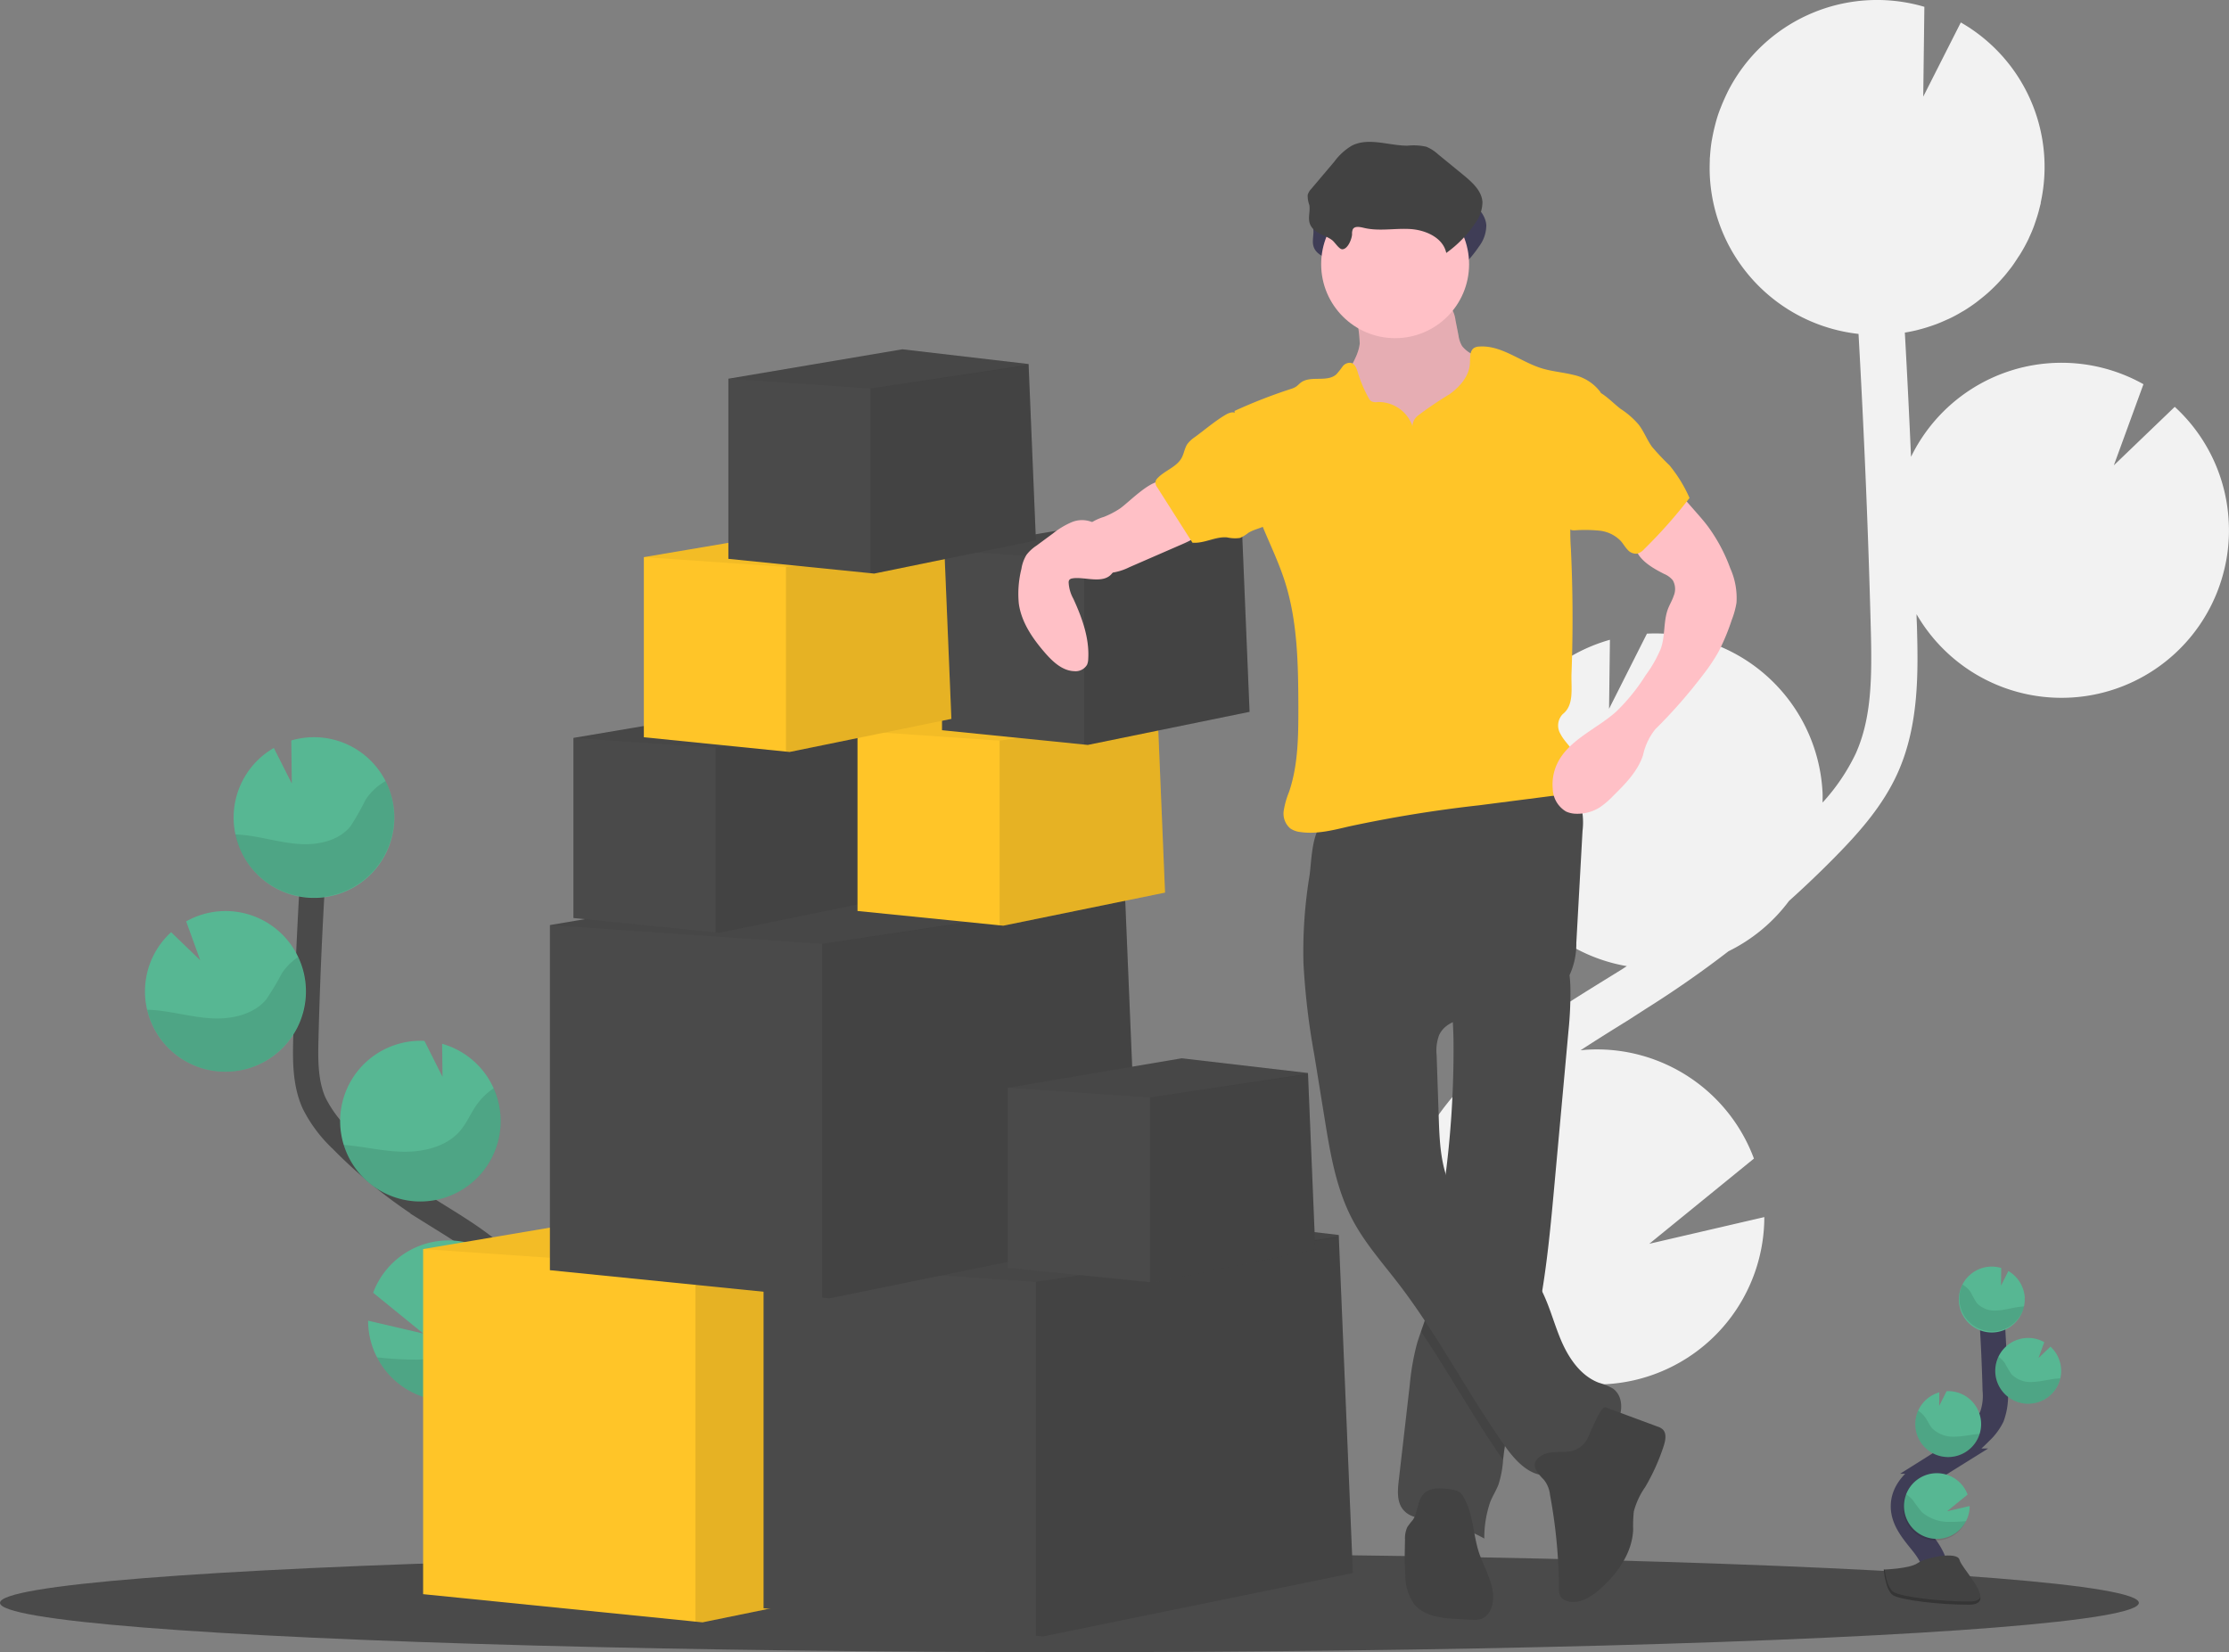 <svg xmlns="http://www.w3.org/2000/svg" width="352.91" height="261.6" viewBox="0 0 352.91 261.6">
  <rect x="0" y="0" width="352.91" height="261.6" fill="#808080" stroke="none"/>
  <g id="undraw_deliveries_131a" transform="translate(0 0.098)">
    <path id="Path_100" data-name="Path 100" d="M754.944,253.287l2.777-1.714c.264-.167.524-.346.792-.513a26.523,26.523,0,0,1-22-24.905,26.248,26.248,0,0,1,2.29-12.081,26.568,26.568,0,0,1,17.029-14.691l-.138,10.929,6-11.9a.238.238,0,0,1,.074,0A26.519,26.519,0,0,1,789.5,223.672c.022.506,0,1,0,1.487a31.705,31.705,0,0,0,5.241-7.736c2.543-5.669,2.6-12.088,2.39-19.891-.4-15.464-1.067-31.043-1.937-46.577a26.5,26.5,0,0,1-23.549-25.088c-.037-.814-.026-1.613,0-2.409a3.987,3.987,0,0,1,.03-.595c.052-.769.123-1.532.242-2.282a2.167,2.167,0,0,1,.067-.372q.164-.955.39-1.888c.059-.23.115-.465.178-.7a20.11,20.11,0,0,1,.628-2c.078-.219.171-.431.253-.647.19-.483.394-.959.61-1.431.115-.249.227-.494.349-.743.03-.063.056-.126.089-.19h0a26.5,26.5,0,0,1,31.136-13.449l-.178,14.222,5.948-11.746a26.355,26.355,0,0,1,12.639,28.574h.03c-.041.19-.1.372-.145.558-.082.349-.171.7-.268,1.041-.126.442-.268.877-.413,1.312-.112.323-.219.654-.342.974-.178.468-.372.926-.587,1.383-.119.268-.227.539-.372.8q-.509,1.026-1.115,2.007c-.138.227-.294.442-.439.669-.283.439-.569.874-.877,1.3-.19.26-.394.509-.595.766-.29.372-.587.743-.9,1.082-.219.249-.442.494-.673.743-.323.342-.658.673-1,1-.227.219-.457.439-.7.647-.39.346-.8.677-1.212,1-.208.164-.409.335-.624.491q-.941.7-1.944,1.312c-.126.074-.26.138-.372.212-.558.331-1.115.639-1.714.929-.249.123-.509.23-.766.346-.479.216-.963.424-1.457.613-.286.108-.58.208-.874.309-.487.167-.981.32-1.487.457-.3.082-.591.164-.892.234-.543.13-1.1.238-1.654.331a.189.189,0,0,0-.108.022q.55,9.828.978,19.668a26.5,26.5,0,0,1,36.8-11.5l-4.687,12.843,9.643-9.26a26.445,26.445,0,0,1,8.55,18.311,25.955,25.955,0,0,1-.673,7.3,26.508,26.508,0,0,1-48.759,7.223c0,.665.048,1.334.067,2,.175,6.884.394,15.449-3.037,23.1-2.323,5.186-6.067,9.4-9.765,13.17-2.405,2.457-4.9,4.832-7.457,7.133a26.519,26.519,0,0,1-9.576,7.962q-6.3,4.855-13.047,9.092l-2.732,1.762c-2.524,1.565-5.111,3.171-7.65,4.832.446-.045.888-.093,1.342-.112a26.53,26.53,0,0,1,26.11,17.259l-16.571,13.49,18.214-4.227a26.53,26.53,0,0,1-38.02,23.883c.409.513.821,1.022,1.23,1.531.814,1.015,1.624,2.022,2.416,3.022,10.78,13.653,13.784,26.619,8.442,36.5l-6.49-3.509c5.2-9.62-2.6-21.932-7.743-28.422-.777-.981-1.572-1.97-2.375-2.974-6.888-8.55-14.694-18.259-14.5-30.158C723.523,272.762,740.953,261.956,754.944,253.287Z" transform="translate(-500.938 -98.18)" fill="#f2f2f2"/>
    <ellipse id="Ellipse_28" data-name="Ellipse 28" cx="169.32" cy="7.806" rx="169.32" ry="7.806" transform="translate(0 245.89)" fill="#4a4a4a"/>
    <path id="Path_101" data-name="Path 101" d="M940.663,696.778c1.115-2.048-.149-4.557-1.591-6.386s-3.2-3.717-3.163-6.055c.052-3.345,3.6-5.319,6.442-7.092a31.523,31.523,0,0,0,5.78-4.65,8.469,8.469,0,0,0,1.781-2.379,9.712,9.712,0,0,0,.532-4.23q-.186-7.159-.706-14.3" transform="translate(-634.552 -445.992)" fill="none" stroke="#3f3d56" stroke-miterlimit="10" stroke-width="4"/>
    <path id="Path_102" data-name="Path 102" d="M969.986,642.588a5.227,5.227,0,0,0-2.6-4.275l-1.167,2.312.033-2.8a5.216,5.216,0,1,0,3.717,4.758Z" transform="translate(-649.407 -437.153)" fill="#57b793"/>
    <path id="Path_103" data-name="Path 103" d="M945.974,733.178a5.2,5.2,0,1,1,.249-4.2l-3.256,2.65,3.583-.833A5.2,5.2,0,0,1,945.974,733.178Z" transform="translate(-634.699 -492.429)" fill="#57b793"/>
    <path id="Path_104" data-name="Path 104" d="M946.438,701.077a5.2,5.2,0,0,1-5.449-4.97,5.129,5.129,0,0,1,.45-2.375,5.227,5.227,0,0,1,3.346-2.892l-.026,2.152,1.182-2.342h0a5.219,5.219,0,1,1,.487,10.427Z" transform="translate(-637.74 -470.473)" fill="#57b793"/>
    <path id="Path_105" data-name="Path 105" d="M980.51,678.4a5.21,5.21,0,1,1,2.3-9.747l-.922,2.528,1.9-1.821a5.2,5.2,0,0,1,1.688,3.6,5.086,5.086,0,0,1-.134,1.435,5.2,5.2,0,0,1-4.832,4Z" transform="translate(-659.147 -456.235)" fill="#57b793"/>
    <path id="Path_106" data-name="Path 106" d="M969.382,648.775c-1.2.134-2.375.509-3.583.584a3.9,3.9,0,0,1-3.3-1.156,16.512,16.512,0,0,1-.966-1.7,3.717,3.717,0,0,0-1.312-1.238,5.2,5.2,0,1,0,9.754,3.464C969.772,648.742,969.575,648.757,969.382,648.775Z" transform="translate(-649.506 -441.965)" opacity="0.1"/>
    <path id="Path_107" data-name="Path 107" d="M980.488,683.435A5.2,5.2,0,0,1,975.526,676a3.867,3.867,0,0,1,1.048,1.052,16.815,16.815,0,0,0,1.033,1.725,4.254,4.254,0,0,0,3.461,1.208c1.26-.059,2.472-.413,3.717-.528.171,0,.349-.03.524-.033A5.2,5.2,0,0,1,980.488,683.435Z" transform="translate(-659.125 -461.272)" opacity="0.1"/>
    <path id="Path_108" data-name="Path 108" d="M946.438,706.3a5.2,5.2,0,0,1-5.449-4.97,5.129,5.129,0,0,1,.45-2.375,4.284,4.284,0,0,1,1.115,1.059c.405.572.658,1.23,1.115,1.758a4.818,4.818,0,0,0,3.695,1.294c1.335-.033,2.535-.346,3.821-.442a5.226,5.226,0,0,1-4.747,3.676Z" transform="translate(-637.74 -475.691)" opacity="0.1"/>
    <path id="Path_109" data-name="Path 109" d="M945.736,738.775a5.214,5.214,0,1,1-9.512-4.275,5.41,5.41,0,0,1,1.145,1.022,20.6,20.6,0,0,0,1.4,1.859,6.492,6.492,0,0,0,4.319,1.517A22.361,22.361,0,0,0,945.736,738.775Z" transform="translate(-634.461 -498.026)" opacity="0.1"/>
    <path id="Path_110" data-name="Path 110" d="M927.54,762.887s4.115-.126,5.357-1.011,6.319-1.94,6.643-.52,6.189,7.063,1.539,7.085-10.8-.743-12.04-1.487S927.54,762.887,927.54,762.887Z" transform="translate(-629.295 -514.463)" fill="#424242"/>
    <path id="Path_111" data-name="Path 111" d="M941.16,771.684c-4.646.037-10.8-.743-12.04-1.487-.94-.573-1.32-2.636-1.442-3.587h-.137s.26,3.32,1.487,4.089,7.39,1.517,12.04,1.487c1.342,0,1.807-.491,1.781-1.2C942.673,771.409,942.16,771.677,941.16,771.684Z" transform="translate(-629.295 -518.2)" opacity="0.2"/>
    <path id="Path_112" data-name="Path 112" d="M279.264,556.331c-2.7-5,.372-11.115,3.881-15.568s7.806-9.085,7.713-14.761c-.134-8.156-8.788-12.97-15.7-17.293a76.683,76.683,0,0,1-14.1-11.334,20.593,20.593,0,0,1-4.334-5.8c-1.427-3.189-1.39-6.814-1.3-10.308q.446-17.471,1.725-34.875" transform="translate(-206.997 -317.014)" fill="none" stroke="#4a4a4a" stroke-miterlimit="10" stroke-width="4"/>
    <path id="Path_113" data-name="Path 113" d="M224.736,424.206a12.717,12.717,0,0,1,6.349-10.408l2.847,5.632-.085-6.817a12.72,12.72,0,1,1-9.111,11.605Z" transform="translate(-187.731 -295.465)" fill="#57b793"/>
    <path id="Path_114" data-name="Path 114" d="M283.405,644.957a12.713,12.713,0,0,0,24.01-5.2,12.548,12.548,0,0,0-.829-5.16,12.72,12.72,0,0,0-23.79.138l7.944,6.461L282,639.158A12.576,12.576,0,0,0,283.405,644.957Z" transform="translate(-223.717 -430.14)" fill="#57b793"/>
    <path id="Path_115" data-name="Path 115" d="M282.2,566.847a12.72,12.72,0,0,0,4.033-24.95l.067,5.238-2.862-5.7h-.033a12.721,12.721,0,0,0-1.186,25.415Z" transform="translate(-216.236 -376.72)" fill="#57b793"/>
    <path id="Path_116" data-name="Path 116" d="M199.1,511.576a12.72,12.72,0,1,0-5.62-23.79l2.23,6.159L191.1,489.5a12.661,12.661,0,0,0-4.126,8.78,12.4,12.4,0,0,0,.323,3.5,12.717,12.717,0,0,0,11.8,9.8Z" transform="translate(-164.005 -341.994)" fill="#57b793"/>
    <path id="Path_117" data-name="Path 117" d="M226.9,439.35c2.937.323,5.791,1.234,8.736,1.416s6.182-.52,8.044-2.81a39.662,39.662,0,0,0,2.353-4.141,9.025,9.025,0,0,1,3.2-3.015,12.72,12.72,0,1,1-23.79,8.442C225.944,439.264,226.428,439.3,226.9,439.35Z" transform="translate(-188.188 -307.219)" opacity="0.1"/>
    <path id="Path_118" data-name="Path 118" d="M199.694,523.89a12.728,12.728,0,0,0,12.1-18.14,9.408,9.408,0,0,0-2.557,2.557,41.223,41.223,0,0,1-2.52,4.2c-1.981,2.327-5.364,3.089-8.434,2.951s-6.033-1.015-9.089-1.294c-.424-.037-.855-.067-1.282-.078a12.717,12.717,0,0,0,11.784,9.8Z" transform="translate(-164.603 -354.308)" opacity="0.1"/>
    <path id="Path_119" data-name="Path 119" d="M283.124,579.556a12.717,12.717,0,0,0,12.2-17.906,10.285,10.285,0,0,0-2.688,2.6c-.989,1.394-1.606,3-2.762,4.286-2.145,2.39-5.751,3.234-9,3.156-3.149-.067-6.182-.84-9.312-1.082a12.728,12.728,0,0,0,11.564,8.944Z" transform="translate(-217.158 -389.429)" opacity="0.1"/>
    <path id="Path_120" data-name="Path 120" d="M285.78,658.724a12.713,12.713,0,0,0,24.01-5.2,12.549,12.549,0,0,0-.829-5.159,12.737,12.737,0,0,0-2.788,2.487c-1.208,1.487-2.007,3.145-3.4,4.52-2.6,2.55-6.8,3.606-10.535,3.717A54.567,54.567,0,0,1,285.78,658.724Z" transform="translate(-226.092 -443.906)" opacity="0.1"/>
    <path id="Path_121" data-name="Path 121" d="M273.523,565.939l-49.068,10.037-1.115-.112-43.12-4.349V516.871L233,507.95l38.288,4.461.011.242,0,.119Z" transform="translate(-113.228 -319.194)" fill="#ffc528"/>
    <path id="Path_122" data-name="Path 122" d="M346.4,573.887l-49.068,10.037-1.115-.112V527.793l47.964-7.193Z" transform="translate(-186.108 -327.142)" opacity="0.1"/>
    <path id="Path_123" data-name="Path 123" d="M271.307,512.771l-.015.011-47.952,7.063-43.12-2.974L233,507.95l38.288,4.461.011.242Z" transform="translate(-113.228 -319.194)" opacity="0.05"/>
    <path id="Path_124" data-name="Path 124" d="M418.523,571.939l-49.068,10.037-1.115-.112-43.12-4.349V522.871L378,513.95l38.288,4.461.011.242,0,.119Z" transform="translate(-204.328 -322.964)" fill="#4a4a4a"/>
    <path id="Path_125" data-name="Path 125" d="M491.4,579.887l-49.068,10.037-1.115-.112V533.793l47.964-7.193Z" transform="translate(-277.208 -330.912)" opacity="0.1"/>
    <path id="Path_126" data-name="Path 126" d="M416.307,518.771l-.015.011-47.952,7.063-43.12-2.974L378,513.95l38.288,4.461.011.242Z" transform="translate(-204.328 -322.964)" opacity="0.05"/>
    <path id="Path_127" data-name="Path 127" d="M327.523,427.939l-49.068,10.037-1.115-.112-43.12-4.349V378.871L287,369.95l38.288,4.461.011.242,0,.119Z" transform="translate(-147.155 -232.492)" fill="#4a4a4a"/>
    <path id="Path_128" data-name="Path 128" d="M400.4,435.887l-49.068,10.037-1.115-.112V389.793l47.964-7.193Z" transform="translate(-220.035 -240.44)" opacity="0.1"/>
    <path id="Path_129" data-name="Path 129" d="M325.307,374.771l-.015.011-47.952,7.063-43.12-2.974L287,369.95l38.288,4.461.011.242Z" transform="translate(-147.155 -232.492)" opacity="0.05"/>
    <path id="Path_130" data-name="Path 130" d="M477.916,480.956,452.308,486.2l-.584-.059-22.5-2.271V455.348l27.548-4.658,19.984,2.331.007.126v.059Z" transform="translate(-269.669 -283.219)" fill="#4a4a4a"/>
    <path id="Path_131" data-name="Path 131" d="M515.952,485.109l-25.608,5.241-.584-.059V461.054L514.8,457.3Z" transform="translate(-307.704 -287.372)" opacity="0.1"/>
    <path id="Path_132" data-name="Path 132" d="M476.76,453.207l-.007.007L451.724,456.9l-22.5-1.554,27.548-4.658,19.984,2.331.007.126Z" transform="translate(-269.669 -283.219)" opacity="0.05"/>
    <path id="Path_133" data-name="Path 133" d="M292.916,331.956l-25.608,5.238-.584-.056-22.5-2.271V306.348l27.548-4.658,19.984,2.331.007.126v.059Z" transform="translate(-153.438 -189.606)" fill="#4a4a4a"/>
    <path id="Path_134" data-name="Path 134" d="M330.952,336.109l-25.608,5.238-.584-.056V312.054L329.8,308.3Z" transform="translate(-191.473 -193.759)" opacity="0.1"/>
    <path id="Path_135" data-name="Path 135" d="M291.76,304.207l-.007.007L266.724,307.9l-22.5-1.554,27.548-4.658,19.984,2.331.007.126Z" transform="translate(-153.438 -189.606)" opacity="0.05"/>
    <path id="Path_136" data-name="Path 136" d="M413.916,328.956l-25.608,5.238-.584-.056-22.5-2.271V303.348l27.548-4.658,19.984,2.331.007.126v.059Z" transform="translate(-229.459 -187.721)" fill="#ffc528"/>
    <path id="Path_137" data-name="Path 137" d="M451.952,333.109l-25.608,5.238-.584-.056V309.054L450.8,305.3Z" transform="translate(-267.495 -191.874)" opacity="0.1"/>
    <path id="Path_138" data-name="Path 138" d="M412.76,301.207l-.007.007L387.724,304.9l-22.5-1.554,27.548-4.658,19.984,2.331.007.126Z" transform="translate(-229.459 -187.721)" opacity="0.05"/>
    <path id="Path_139" data-name="Path 139" d="M449.916,251.956l-25.608,5.238-.584-.056-22.5-2.271V226.348l27.548-4.658,19.984,2.331.007.126v.059Z" transform="translate(-252.077 -139.344)" fill="#4a4a4a"/>
    <path id="Path_140" data-name="Path 140" d="M487.952,256.109l-25.608,5.238-.584-.056V232.054L486.8,228.3Z" transform="translate(-290.113 -143.497)" opacity="0.1"/>
    <path id="Path_141" data-name="Path 141" d="M448.76,224.207l-.007.007L423.724,227.9l-22.5-1.554,27.548-4.658,19.984,2.331.007.126Z" transform="translate(-252.077 -139.344)" opacity="0.05"/>
    <path id="Path_142" data-name="Path 142" d="M699.117,231.665c-.271,2.416-2.115,4.364-2.8,6.691-1.026,3.513.743,7.286,3.182,10.037a22.218,22.218,0,0,0,15.471,7.338,6.657,6.657,0,0,0,2.557-.279,5.554,5.554,0,0,0,1.944-1.331,12.431,12.431,0,0,0,3.2-6.955,37.2,37.2,0,0,0,.089-7.773,4.4,4.4,0,0,0-.29-1.569,3.985,3.985,0,0,0-1.007-1.238,23.422,23.422,0,0,0-4.331-3.149,4.863,4.863,0,0,1-1.814-1.387,4.539,4.539,0,0,1-.561-1.662l-.479-2.439a4.781,4.781,0,0,0-.7-1.978c-.844-1.138-2.461-1.294-3.877-1.349l-5.2-.2c-1.617-.063-3.743-.528-5.323-.208-1.487.294-.985,1.654-.717,2.888A20.885,20.885,0,0,1,699.117,231.665Z" transform="translate(-483.836 -177.355)" fill="#ffc0c6"/>
    <path id="Path_143" data-name="Path 143" d="M699.117,231.665c-.271,2.416-2.115,4.364-2.8,6.691-1.026,3.513.743,7.286,3.182,10.037a22.218,22.218,0,0,0,15.471,7.338,6.657,6.657,0,0,0,2.557-.279,5.554,5.554,0,0,0,1.944-1.331,12.431,12.431,0,0,0,3.2-6.955,37.2,37.2,0,0,0,.089-7.773,4.4,4.4,0,0,0-.29-1.569,3.985,3.985,0,0,0-1.007-1.238,23.422,23.422,0,0,0-4.331-3.149,4.863,4.863,0,0,1-1.814-1.387,4.539,4.539,0,0,1-.561-1.662l-.479-2.439a4.781,4.781,0,0,0-.7-1.978c-.844-1.138-2.461-1.294-3.877-1.349l-5.2-.2c-1.617-.063-3.743-.528-5.323-.208-1.487.294-.985,1.654-.717,2.888A20.885,20.885,0,0,1,699.117,231.665Z" transform="translate(-483.836 -177.355)" opacity="0.1"/>
    <path id="Path_144" data-name="Path 144" d="M747.62,516.978l-2.208,24.207c-.576,6.349-1.164,12.724-2.294,18.991-.372,2.16-.848,4.308-1.39,6.438-1.509,5.914-3.7,11.695-4.4,17.757-.022.175-.041.372-.059.532a15.928,15.928,0,0,1-.743,3.94c-.372.926-.9,1.769-1.279,2.684a17.589,17.589,0,0,0-.955,5.832,25.145,25.145,0,0,0-8.658-2.974c-1.487-.219-3.1-.372-4.089-1.487-1.115-1.212-.985-3.067-.8-4.695q.877-7.583,1.747-15.159a39.509,39.509,0,0,1,1.115-6.438c.2-.7.442-1.394.688-2.085.338-.952.68-1.9.937-2.881a34.7,34.7,0,0,0,.736-4.769c.6-5.085,1.32-10.159,1.952-15.241l.033-.268a155.859,155.859,0,0,0,1.461-23.2c-.03-1.149-.078-2.3-.152-3.45-.1-1.669-.256-2.554,1.115-3.6a26,26,0,0,1,5.286-2.714c.94-.409,11.3-4.089,11.523-3.279a20.179,20.179,0,0,1,.743,5.286A58.839,58.839,0,0,1,747.62,516.978Z" transform="translate(-499.29 -353.842)" fill="#4a4a4a"/>
    <path id="Path_145" data-name="Path 145" d="M749.265,621.623c-.372,2.16-.847,4.308-1.39,6.438-1.509,5.914-3.7,11.694-4.4,17.757-.022.175-.041.372-.06.531-4.617-6.594-8.505-13.687-13.01-20.352.338-.952.68-1.9.937-2.881a34.717,34.717,0,0,0,.773-4.8c.6-5.085,1.32-10.159,1.952-15.241l.033-.268a15.79,15.79,0,0,0,1.115,3.126c3.026,6.148,10.215,9.256,13.731,15.14Q749.116,621.352,749.265,621.623Z" transform="translate(-505.436 -415.289)" opacity="0.1"/>
    <path id="Path_146" data-name="Path 146" d="M680.335,457.4a114.328,114.328,0,0,0,1.729,14.687l1.625,10.037c.888,5.5,1.818,11.111,4.42,16.036,1.948,3.688,4.751,6.832,7.289,10.137,6.237,8.126,10.925,17.334,16.839,25.7,1.721,2.431,4.178,5.063,7.111,4.554,1.926-.331,3.323-1.937,4.832-3.171,1.784-1.457,3.933-2.524,5.338-4.353s1.68-4.862-.223-6.163a10.268,10.268,0,0,0-2.178-.892c-2.948-1.115-4.858-4-6.07-6.914s-1.952-6.041-3.568-8.75c-3.517-5.884-10.709-8.992-13.735-15.144-1.7-3.442-1.859-7.434-1.985-11.252l-.331-9.78a7.124,7.124,0,0,1,.372-3.16c1.156-2.6,4.65-2.847,7.483-3.178a25.558,25.558,0,0,0,9.171-2.892,9.511,9.511,0,0,0,4.089-3.639,11.692,11.692,0,0,0,1-4.925l.981-17.728a11.179,11.179,0,0,0-.372-4.531c-1.349-3.591-5.884-4.766-9.717-4.595-7.13.32-13.709,3.386-20.445,5.461a52.258,52.258,0,0,1-5.067,1.32c-1.487.3-3.346.178-4.773.662-2.557.862-2.494,6.461-2.855,8.78a73.712,73.712,0,0,0-.955,13.7Z" transform="translate(-473.969 -305.125)" fill="#4a4a4a"/>
    <path id="Path_147" data-name="Path 147" d="M780.321,708.95a4.545,4.545,0,0,1,1,2.442,83.324,83.324,0,0,1,1.413,14.761,2.446,2.446,0,0,0,.264,1.338,1.706,1.706,0,0,0,.7.558c1.818.866,3.925-.342,5.442-1.669,2.806-2.457,5.182-5.758,5.342-9.486a21.825,21.825,0,0,1,.1-2.877,11.97,11.97,0,0,1,1.788-3.855,32.733,32.733,0,0,0,2.974-6.624c.275-.87.461-1.963-.223-2.569a2.391,2.391,0,0,0-.807-.42L790.09,697.5c-.714-.264-2.483,4.282-2.762,4.78a3.763,3.763,0,0,1-2.751,2.186c-1.379.282-3.082-.126-4.4.576C777.949,706.229,779.06,707.683,780.321,708.95Z" transform="translate(-535.908 -474.774)" fill="#424242"/>
    <path id="Path_148" data-name="Path 148" d="M732.858,733.476a2.5,2.5,0,0,0-.624-.792,2.8,2.8,0,0,0-1.26-.427c-1.561-.268-3.412-.442-4.494.721-1.011,1.089-.836,2.862-1.68,4.089a12.713,12.713,0,0,0-.862,1.115,4.185,4.185,0,0,0-.372,2c-.045,1.892-.089,3.792.045,5.68a7.926,7.926,0,0,0,1.364,4.487c1.591,1.992,4.461,2.279,7,2.405l2.063.108a4.089,4.089,0,0,0,1.688-.156,2.769,2.769,0,0,0,1.457-1.6c1.074-2.669-.624-5.542-1.673-8.219C734.3,739.8,734.519,736.387,732.858,733.476Z" transform="translate(-501.114 -496.493)" fill="#424242"/>
    <path id="Path_149" data-name="Path 149" d="M690.817,183.063a1.684,1.684,0,0,1,.115-.8c.3-.532,1.089-.372,1.684-.238,2.39.6,4.911.056,7.375.2s5.238,1.372,5.732,3.788a17.922,17.922,0,0,0,4.546-4.669,5.6,5.6,0,0,0,1.186-3.42c-.134-1.769-1.617-3.093-2.974-4.215l-4.089-3.346a6.211,6.211,0,0,0-1.836-1.167,9.136,9.136,0,0,0-2.974-.167c-2.974,0-6.163-1.357-8.814,0a9.408,9.408,0,0,0-2.747,2.5l-3.654,4.327a2.308,2.308,0,0,0-.587.993,4.368,4.368,0,0,0,.264,1.58c.171.966-.245,2,.074,2.929.532,1.539,2.405,1.758,3.55,2.643.424.327,1.093,1.446,1.6,1.431C690.167,185.413,690.791,183.777,690.817,183.063Z" transform="translate(-476.132 -142.377)" fill="#3f3d56"/>
    <circle id="Ellipse_29" data-name="Ellipse 29" cx="11.709" cy="11.709" r="11.709" transform="translate(209.177 30.029)" fill="#ffc0c6"/>
    <path id="Path_150" data-name="Path 150" d="M679.18,258.26a5.673,5.673,0,0,0-5.505-3.8,1.654,1.654,0,0,1-1.019-.13,1.408,1.408,0,0,1-.42-.52,20.721,20.721,0,0,1-1.706-4.037c-.186-.621-.442-1.353-1.071-1.513a1.437,1.437,0,0,0-1.36.595,13.031,13.031,0,0,1-.974,1.223c-1.487,1.316-4.089.115-5.647,1.323-.257.2-.468.45-.743.632a3.384,3.384,0,0,1-.859.372A82.3,82.3,0,0,0,651,255.873c1.041,6.26,2.1,12.639,4.542,18.493,1.16,2.788,2.472,5.52,3.4,8.393,2.059,6.368,2.149,13.181,2.175,19.876,0,4.58,0,9.256-1.487,13.59a13.149,13.149,0,0,0-.836,2.974,3.093,3.093,0,0,0,1.048,2.78,3.535,3.535,0,0,0,1.617.569c2.569.372,5.156-.3,7.684-.892a206.8,206.8,0,0,1,20.586-3.345l11.561-1.487a6.762,6.762,0,0,0,2.394-.621c2.115-1.156,2.316-4.338,1-6.36-.628-.97-1.517-1.766-2.048-2.792a2.593,2.593,0,0,1,.338-3.178c1.859-1.45,1.3-4.137,1.39-6.487q.372-9.858-.1-19.7a38.56,38.56,0,0,1-.067-4.089,36.078,36.078,0,0,1,1.275-6.825l3.513-13.828a7.21,7.21,0,0,0-4.338-2.788c-1.662-.416-3.4-.539-5.037-1.048-3.346-1.041-6.349-3.68-9.854-3.435a1.8,1.8,0,0,0-.766.186c-.788.45-.665,1.587-.714,2.494-.111,2.011-1.591,3.688-3.219,4.866a58.143,58.143,0,0,0-4.992,3.375,2.23,2.23,0,0,0-.885,1.665Z" transform="translate(-455.551 -190.898)" fill="#ffc528"/>
    <path id="Path_151" data-name="Path 151" d="M591.481,307.485a13.754,13.754,0,0,1-2.461,1.268,8.18,8.18,0,0,0-2.361,1.145,3.737,3.737,0,0,0-.821,1.015,4.509,4.509,0,0,0,4.156,6.717,9.061,9.061,0,0,0,3.074-.918l8.26-3.595c1.4-.606,2.907-1.312,3.568-2.688a.646.646,0,0,0,.082-.427.7.7,0,0,0-.342-.372,18.5,18.5,0,0,1-4.806-4.535c-.338-.461-.743-1.546-1.234-1.825C596.849,302.3,592.882,306.578,591.481,307.485Z" transform="translate(-414.247 -227.005)" fill="#ffc0c6"/>
    <path id="Path_152" data-name="Path 152" d="M806.2,307l3.044,3.479c.654.743,1.308,1.487,1.9,2.29a26.644,26.644,0,0,1,3.487,6.568,11.484,11.484,0,0,1,.981,5.431,13.377,13.377,0,0,1-.762,2.762,34.141,34.141,0,0,1-2.07,4.981,28.339,28.339,0,0,1-2.316,3.483,81.437,81.437,0,0,1-7.721,8.828,9.931,9.931,0,0,0-1.929,4.089c-.836,2.569-2.825,4.572-4.747,6.468a13.077,13.077,0,0,1-2.041,1.755,6.617,6.617,0,0,1-3.717,1.056,4.089,4.089,0,0,1-1.669-.346,4.317,4.317,0,0,1-2.123-3.595,7.7,7.7,0,0,1,.639-3.851c1.747-3.87,6.234-5.546,9.4-8.371a30.692,30.692,0,0,0,4.687-5.792,20.089,20.089,0,0,0,2.368-4.152c.706-1.892.431-4.13,1.052-6.048.26-.814.744-1.546,1.007-2.353a2.787,2.787,0,0,0-.141-2.457,3.55,3.55,0,0,0-1.379-1.011c-2.026-1.026-4.293-2.349-4.68-4.591a4.914,4.914,0,0,1,.907-3.505,14.5,14.5,0,0,1,2.554-2.676C803.825,308.647,805.316,307.766,806.2,307Z" transform="translate(-540.678 -229.438)" fill="#ffc0c6"/>
    <path id="Path_153" data-name="Path 153" d="M572.958,322.708a5.634,5.634,0,0,0-2.294-2.732,4.223,4.223,0,0,0-3.346,0,12.682,12.682,0,0,0-2.929,1.769l-2.624,1.937a6.456,6.456,0,0,0-1.558,1.439,5.989,5.989,0,0,0-.81,2.23,16.2,16.2,0,0,0-.413,5.505c.416,2.974,2.2,5.546,4.163,7.806,1.227,1.405,2.743,2.825,4.609,2.888a2.115,2.115,0,0,0,2.037-1.026,2.54,2.54,0,0,0,.182-.914c.2-3.3-.981-6.524-2.357-9.531a5.9,5.9,0,0,1-.743-2.561.692.692,0,0,1,.112-.431.721.721,0,0,1,.446-.219c1.885-.372,5.134,1.093,6.453-1C574.742,326.485,573.568,323.939,572.958,322.708Z" transform="translate(-397.679 -237.374)" fill="#ffc0c6"/>
    <path id="Path_154" data-name="Path 154" d="M689.17,173.153a1.733,1.733,0,0,1,.119-.8c.3-.535,1.089-.372,1.684-.238,2.39.6,4.911.056,7.375.2s5.234,1.372,5.732,3.788a18.039,18.039,0,0,0,4.546-4.669,5.619,5.619,0,0,0,1.186-3.424c-.134-1.769-1.621-3.093-2.974-4.212l-4.089-3.346a6.193,6.193,0,0,0-1.833-1.167,9.143,9.143,0,0,0-2.974-.167c-2.974,0-6.163-1.357-8.814,0a9.407,9.407,0,0,0-2.747,2.5l-3.658,4.327a2.316,2.316,0,0,0-.584.993,4.368,4.368,0,0,0,.264,1.58c.171.966-.245,2,.074,2.925.532,1.543,2.405,1.762,3.55,2.647.424.327,1.093,1.446,1.6,1.431C688.512,175.5,689.136,173.867,689.17,173.153Z" transform="translate(-475.101 -136.15)" fill="#424242"/>
    <path id="Path_155" data-name="Path 155" d="M623.6,277.633a4.855,4.855,0,0,0-1.227,1.141c-.427.651-.517,1.487-.885,2.156-.788,1.465-2.635,1.989-3.784,3.189a1.187,1.187,0,0,0-.372.625,1.38,1.38,0,0,0,.308.9l5.554,8.728c1.859.164,3.621-1,5.472-.84a5.519,5.519,0,0,0,2.059.089,5.985,5.985,0,0,0,1.32-.807c1.115-.7,2.572-.781,3.5-1.7a4.678,4.678,0,0,0,.992-3.52,13.89,13.89,0,0,0-.331-3.234c-.818-3.346-3.379-5.925-4.985-8.892-.784-1.446-1.208-2.29-2.862-1.3S625.162,276.488,623.6,277.633Z" transform="translate(-434.397 -208.542)" fill="#ffc528"/>
    <path id="Path_156" data-name="Path 156" d="M799.487,267.355a13.036,13.036,0,0,1,2.8,2.446c.844,1.089,1.323,2.427,2.137,3.543a38.686,38.686,0,0,0,2.751,2.914,22.215,22.215,0,0,1,3.174,5.171,77.54,77.54,0,0,1-7.182,8.1,2.3,2.3,0,0,1-1.093.714,1.751,1.751,0,0,1-1.539-.628c-.4-.416-.684-.937-1.067-1.372a5.483,5.483,0,0,0-3.394-1.639,23.308,23.308,0,0,0-3.847-.056,1.487,1.487,0,0,1-.822-.138,1.357,1.357,0,0,1-.446-.513c-1.487-2.557-1.022-5.769-.491-8.691l1.216-6.691A15.03,15.03,0,0,1,792.7,266.8c.461-.985,1.487-2.658,2.758-2.36S798.413,266.582,799.487,267.355Z" transform="translate(-542.852 -202.678)" fill="#ffc528"/>
    <path id="Path_157" data-name="Path 157" d="M322.916,254.956l-25.608,5.238-.584-.056-22.5-2.271V229.348l27.548-4.658,19.984,2.331.007.126v.059Z" transform="translate(-172.286 -141.229)" fill="#ffc528"/>
    <path id="Path_158" data-name="Path 158" d="M360.952,259.109l-25.608,5.238-.584-.056V235.054L359.8,231.3Z" transform="translate(-210.322 -145.382)" opacity="0.1"/>
    <path id="Path_159" data-name="Path 159" d="M321.76,227.207l-.007.007L296.724,230.9l-22.5-1.554,27.548-4.658,19.984,2.331.007.126Z" transform="translate(-172.286 -141.229)" opacity="0.05"/>
    <path id="Path_160" data-name="Path 160" d="M358.916,178.956,333.308,184.2l-.584-.059-22.5-2.271V153.348l27.548-4.658,19.984,2.331.007.126v.059Z" transform="translate(-194.904 -93.48)" fill="#4a4a4a"/>
    <path id="Path_161" data-name="Path 161" d="M396.952,183.109l-25.608,5.241-.584-.059V159.054L395.8,155.3Z" transform="translate(-232.94 -97.633)" opacity="0.1"/>
    <path id="Path_162" data-name="Path 162" d="M357.76,151.207l-.007.007L332.724,154.9l-22.5-1.554,27.548-4.658,19.984,2.331.007.126Z" transform="translate(-194.904 -93.48)" opacity="0.05"/>
  </g>
</svg>
